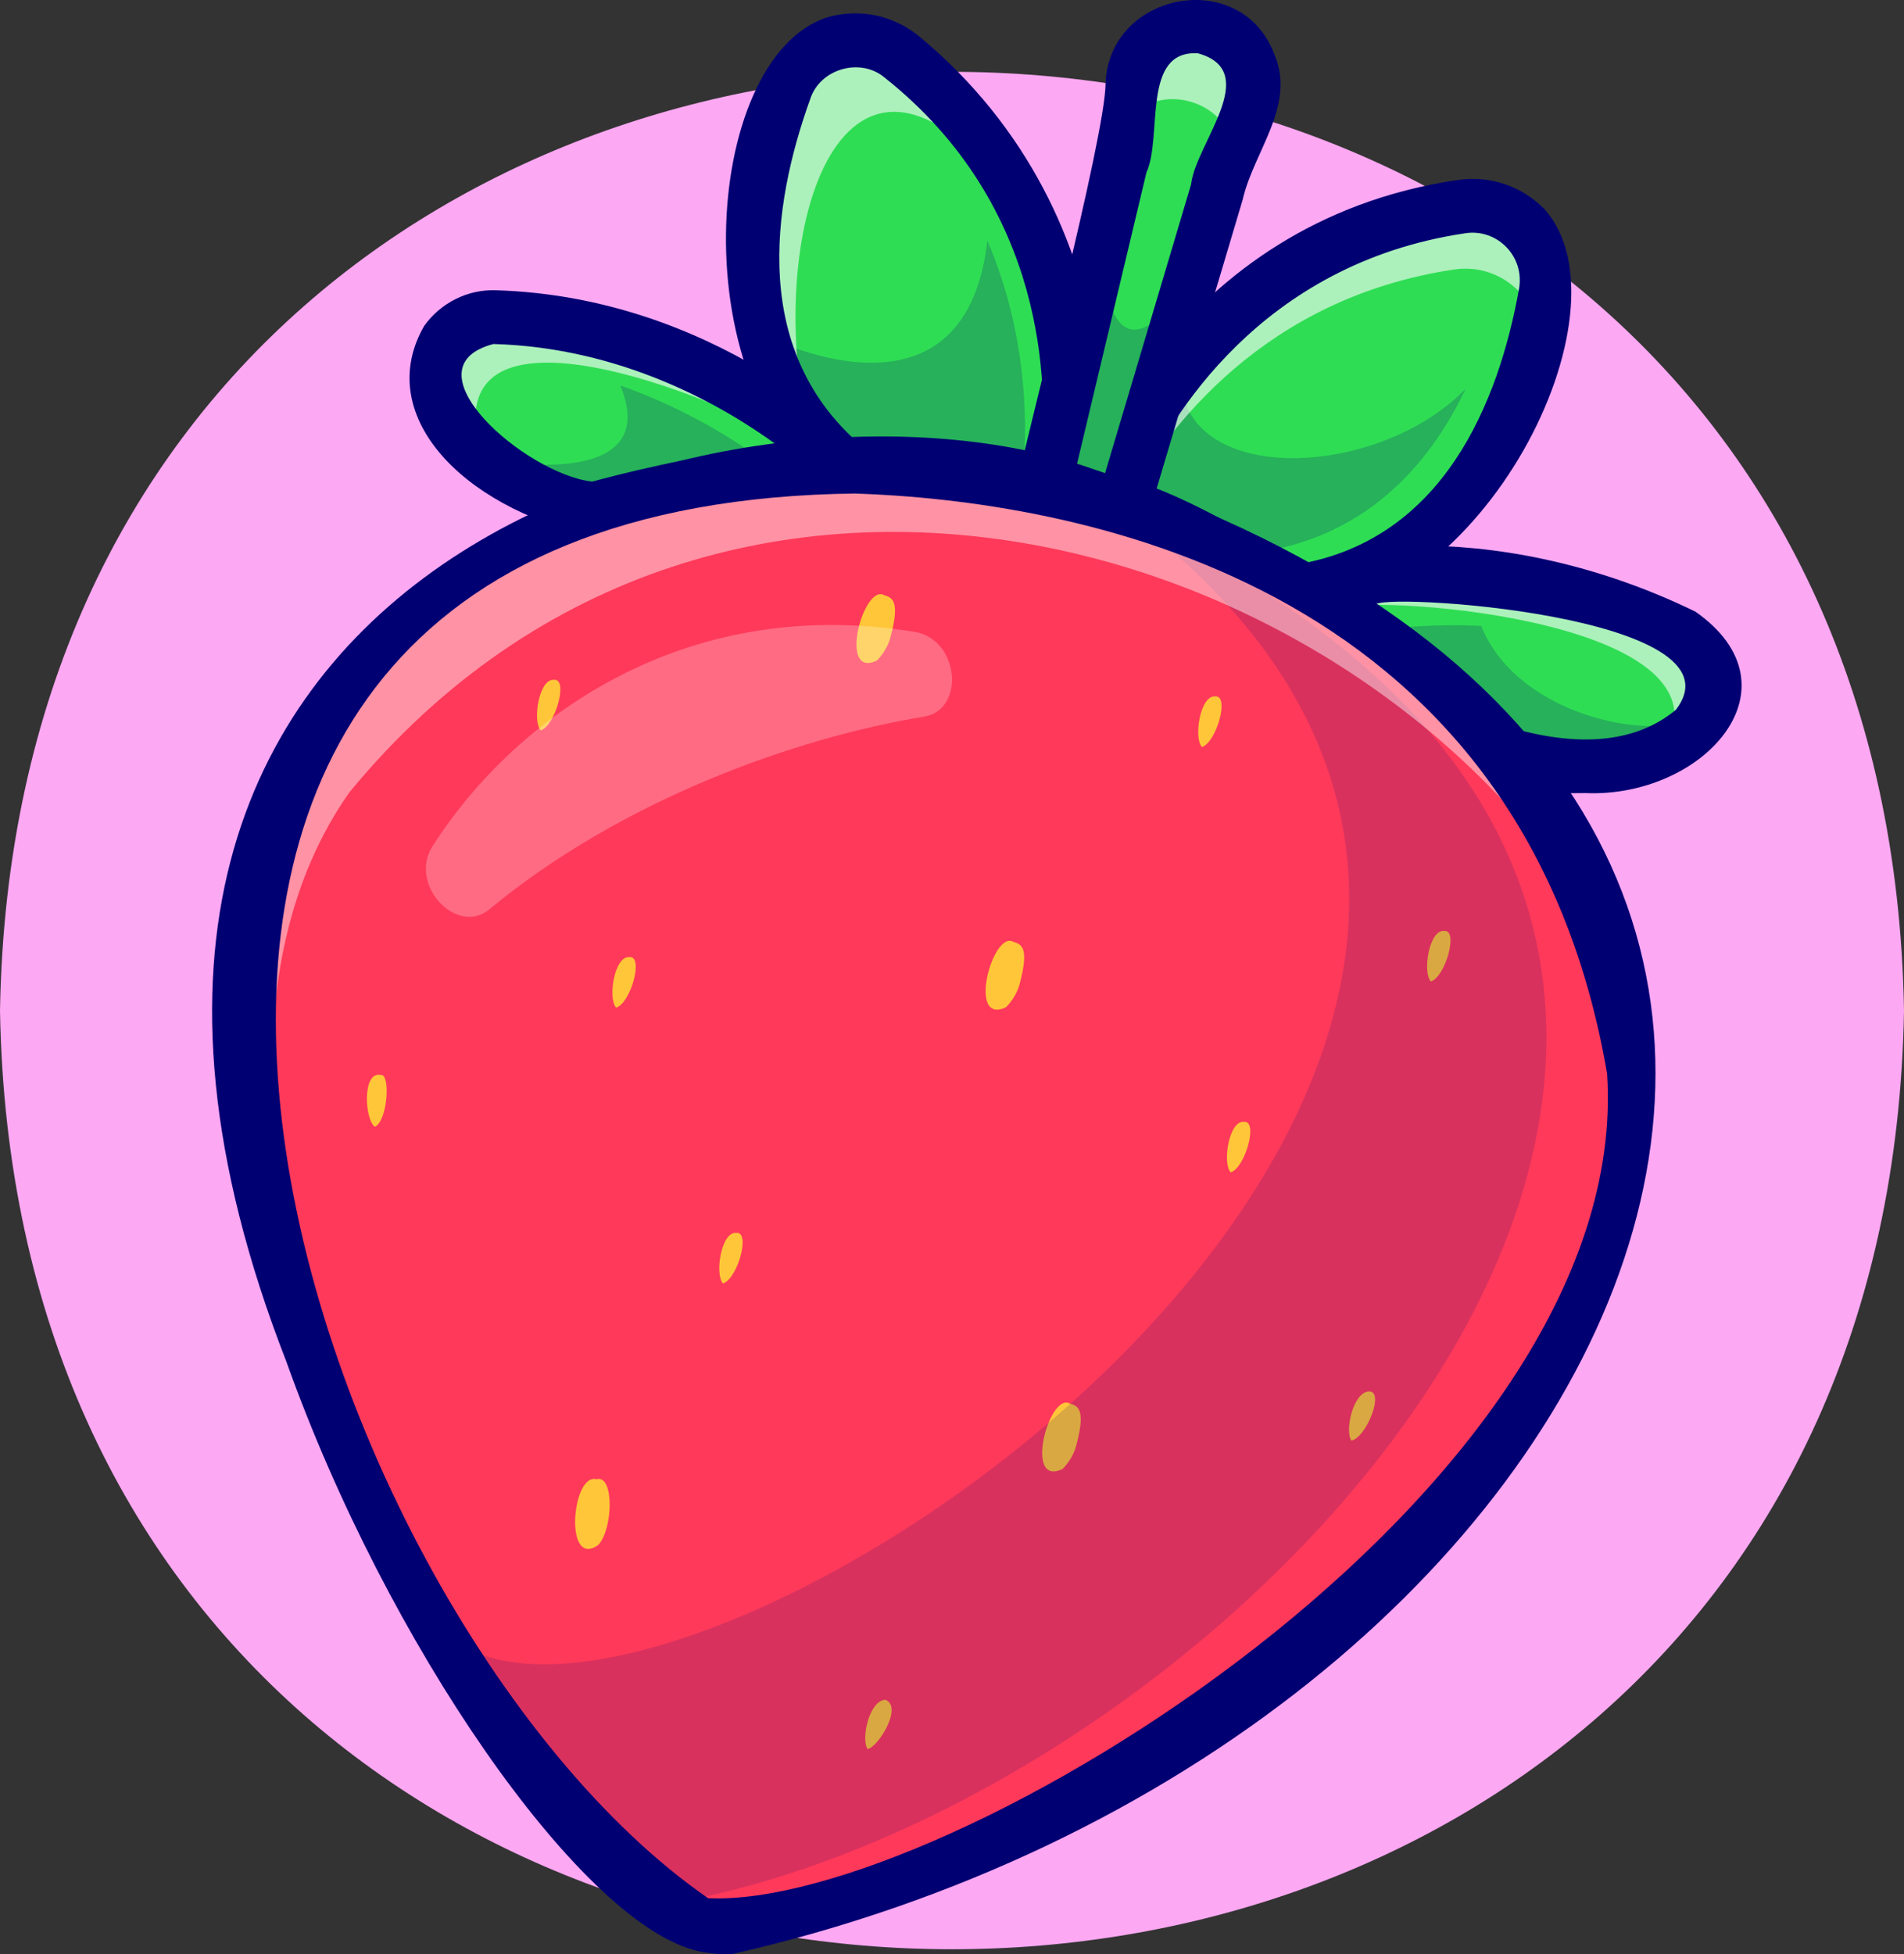 <?xml version="1.0" encoding="UTF-8"?>
<svg id="Calque_2" data-name="Calque 2" xmlns="http://www.w3.org/2000/svg" viewBox="0 0 520.83 534.47">
  <rect x="0" y="0" width="520.83" height="534.47" fill="#333333" stroke="none"/>
  <defs>
    <style>
      .cls-1 {
        fill: #fff;
      }

      .cls-2 {
        opacity: .6;
      }

      .cls-3 {
        opacity: .2;
      }

      .cls-4 {
        opacity: .15;
      }

      .cls-5 {
        opacity: .45;
      }

      .cls-6 {
        fill: #ff395a;
      }

      .cls-7 {
        fill: #fda8f3;
      }

      .cls-8 {
        fill: #ffc639;
      }

      .cls-9 {
        fill: #2fdd54;
      }

      .cls-10 {
        fill: #000072;
      }

      .cls-11 {
        opacity: .25;
      }
    </style>
  </defs>
  <g id="Layer_1" data-name="Layer 1">
    <g>
      <path class="cls-7" d="m520.83,276.36c-5.85,342.32-515.03,342.26-520.83-.01,5.85-342.3,515.03-342.25,520.83.01Z"/>
      <g>
        <g>
          <path class="cls-9" d="m464.88,198.22c-9.5,8.76-25.71,15.87-53.91,7.79,0,0-24.84-25.92-53.53-44.67,0,0,16.81-4.87,40.74-3.98,13.21.32,89.58,9.75,66.71,40.86Z"/>
          <g class="cls-3">
            <path class="cls-10" d="m465.69,195.19c-5.48,12.53-27.4,18.56-54.73,10.83,0,0-16.13-16.85-37.45-33.19,7.31-1.21,19.58-2.32,31.65-1.64,10.56,25.92,50.15,32.22,60.52,24Z"/>
          </g>
          <g class="cls-2">
            <path class="cls-1" d="m461.25,174.26c-27.5-18.55-86.2-19.76-103.81-12.92,2.46,1.61,4.88,3.28,7.27,4.98,15.24-3.94,110.83,4.09,90.54,38.53,13.64-5.14,20.28-21.98,6.01-30.59Z"/>
          </g>
          <path class="cls-10" d="m433.62,216.89c-35.97.9-32.46-18.68-80.21-49.38-2.41-1.57-3.68-4.4-3.25-7.25,3.11-11.02,56.85-20.66,113.63,7.02,29.56,20.76,2.07,50.99-30.17,49.61Zm-18.78-17.43c18.56,5.01,33.2,3.22,43.56-5.32,20.14-26.04-82.62-32.36-82.31-28.62,18.96,14.31,34.13,29.26,38.75,33.95Z"/>
        </g>
        <g>
          <path class="cls-9" d="m230.79,127.4c-34.22,1.9-68.7,11.92-68.7,11.92-12.25-3.21-20.68-6.73-29.26-13.73h-.03c-15.09-11.38-21.85-37.02,1.62-38.91,39.26-3.03,95.56,35.75,96.36,40.72Z"/>
          <g class="cls-3">
            <path class="cls-10" d="m212.91,129.05c-27.4,3.46-50.82,10.28-50.82,10.28-11.36-2.63-22.22-7.84-29.26-13.73,1.67.35,48.96,9.19,36.86-20.18,19.24,6.78,34.06,16.54,43.22,23.63Z"/>
          </g>
          <g class="cls-2">
            <path class="cls-1" d="m130.34,118.76c-6.52-44.24,87.55-1.14,96.44,8.92,1.34-.1,2.67-.21,4.01-.28,0,0-26.98-28.05-70.62-37.61-8.02-1.78-16.62-2.9-25.74-3.11-23.46,1.9-16.72,27.52-1.62,38.9h.03s.53.44.73.58c-1.41-2.52-2.46-5.02-3.22-7.41Z"/>
          </g>
          <path class="cls-10" d="m162.09,146.68c-36.35-8.18-59.88-33.57-46.05-57.56,4.54-6.34,11.93-10.03,19.66-9.74,60.21,1.86,98.77,41.26,100.38,42.94,4.36,4.26,1.21,12.31-4.9,12.44-34.98,1.92-66.37,11.92-69.08,11.92Zm-27.12-52.6c-24.56,6.45,8.73,35.56,27.04,37.63,6.35-1.74,26.93-7.1,50.49-10.01-15.05-11.01-42.67-26.67-77.52-27.62Z"/>
        </g>
        <g>
          <path class="cls-9" d="m352.91,162.06c.54.13-31.33-21.33-50.71-25.37,0,0,22.78-69.11,97.55-80.19,9.76-1.41,18.42,4.16,21.82,12.41,3.1,34.84-17.78,85.17-68.66,93.14Z"/>
          <g class="cls-3">
            <path class="cls-10" d="m400.91,106.34c-10.2,21.4-27.89,41.04-58.39,44.95,0,0-16.16-11.34-33.44-19.22,5.95-16.38,13.88-31.32,13.88-31.32-2.03,32.57,53.33,30.94,77.95,5.59Z"/>
          </g>
          <g class="cls-2">
            <path class="cls-1" d="m307.52,138.18c11.55-21.08,38.38-56.79,90.34-64.49,11.13-1.61,20.92,5.88,22.92,16.12,1.58-6.97,3.8-14.35.78-20.9-3.41-8.26-12.07-13.83-21.82-12.41-74.76,11.08-97.55,80.19-97.55,80.19,1.74.4,3.55.9,5.33,1.5Z"/>
          </g>
          <path class="cls-10" d="m352.91,169.42c-6.3-.25-27.44-19.68-52.39-25.55-4.11-.87-6.72-5.51-5.32-9.47.99-3,25.11-73.57,103.46-85.17,8.95-1.33,17.68,1.64,23.96,8.11,24.42,27.78-16.84,110.33-69.72,112.08Zm-40.87-37.47c17.45,6.09,36.05,18,42.64,22.42,40.21-6.7,55.29-44.49,60.84-75.38.75-4.2-.51-8.36-3.46-11.4-2.94-3.04-7.05-4.44-11.25-3.8-56.2,8.32-80.98,51-88.78,68.16Z"/>
        </g>
        <g>
          <path class="cls-9" d="m290.95,133.67c-21.51-6.51-56.6-3.39-56.6-3.39-35.12-24.62-32.15-74.12-19.63-105.73,4.74-13.15,20.9-17.76,31.82-9.11,47.11,32.24,49.55,106.64,44.42,118.23Z"/>
          <g class="cls-3">
            <path class="cls-10" d="m279.69,131.23c-20.66-3.13-45.34-.95-45.34-.95-14.57-11.08-22.39-24.72-25.96-38.91,0,0,55.51,29.33,61.69-25.58,11.8,27.47,10.86,53.72,9.61,65.44Z"/>
          </g>
          <g class="cls-2">
            <path class="cls-1" d="m219.71,110.9c-9.54-54.15,13.82-118.72,61.41-51.66-9.18-20.78-46.1-72.86-66.42-34.69-10.1,25.8-15.37,68.54,7.46,94.06-.95-2.55-1.81-5.12-2.46-7.71Z"/>
          </g>
          <path class="cls-10" d="m290.94,141.04c-24.55-7.53-55-1.19-61.06-4.9-44.1-28.02-38.16-120.33-3.56-131.41,8.68-2.47,17.72-.66,24.81,4.96,61.63,50.63,54.13,130.8,39.82,131.35Zm-37.18-18.86c9.45,0,20.85.53,31.03,2.46,1.82-18.76,1.7-68.12-42.81-103.42-6.63-5.59-17.64-2.42-20.33,5.81-10.64,29.53-16.47,69.8,15,95.7,3.48-.23,9.7-.56,17.11-.56Z"/>
        </g>
        <g>
          <path class="cls-9" d="m330.72,7.71c10.28,2.52,15.13,14.53,10.38,23.94-7.66,13.22-29.67,94.82-34.98,110.64l-12.5,3.89-8.88-9.62c3.4-16.78,25-97.69,25.03-113.3h0c.59-10.53,10.8-18.51,20.96-15.54Z"/>
          <g class="cls-3">
            <path class="cls-10" d="m301.3,67.09c.94,20.85,6.64,34.02,24.05,10.67l-16.82,62.76-17.6-6.84s.5-44.22,10.36-66.6Z"/>
          </g>
          <g class="cls-2">
            <path class="cls-1" d="m308.82,32.65c8.11-10.3,26.54-5.35,28.41,7.61,21.95-35.3-29.79-49.13-28.41-7.61Z"/>
          </g>
          <path class="cls-10" d="m293.62,153.54c-4.89.8-11.15-9.47-14.29-11.99-1.66-1.8-2.32-4.31-1.75-6.7,3.29-15.73,24.81-97.56,24.84-112.05.98-25.11,37.04-31.9,46.14-8.05,6.09,14.1-5.6,26.54-8.63,39.86,0,0-26.75,89.78-26.75,89.78-.7,2.35-2.52,4.2-4.87,4.92-1.38.35-13.45,4.48-14.69,4.22Zm12.5-11.25h.05-.05Zm-13.32-7.84l3.07,3.33,4.32-1.34,25.63-86.02c1.15-11.01,19.68-30.9,1.87-35.84-15.55-.93-9.59,22.75-14.08,32.57,0,0-20.81,87.31-20.81,87.31Z"/>
        </g>
        <g>
          <path class="cls-6" d="m191.79,526.21C25.22,405.43.85,69.91,296.57,135.21c289.06,91.43,99.3,370-104.78,391Z"/>
          <g>
            <path class="cls-8" d="m275.21,275.44c-10.82,5.18-3.63-21.32,2.05-17.84,2.42.65,4.21,1.96,1.66,11.48-.71,2.65-2.2,4.81-3.71,6.36Z"/>
            <path class="cls-8" d="m290.68,401.72c-10.82,5.18-3.63-21.32,2.05-17.84,2.42.65,4.21,1.96,1.66,11.48-.71,2.65-2.2,4.81-3.71,6.36Z"/>
            <path class="cls-8" d="m163.68,422.49c-9.48,6.78-7.27-19.84-.49-17.95,4.79-1.42,4.6,13.43.49,17.95Z"/>
            <path class="cls-8" d="m239.88,180.64c-10.82,5.18-3.63-21.32,2.05-17.84,2.42.65,4.21,1.96,1.66,11.48-.71,2.65-2.2,4.81-3.7,6.36Z"/>
            <path class="cls-8" d="m168.54,275.58c-2.31-2.41-.52-14.38,3.74-13.83,3.85-.22.2,12.62-3.74,13.83Z"/>
            <path class="cls-8" d="m197.77,350.99c-2.31-2.41-.52-14.38,3.74-13.83,3.85-.22.2,12.62-3.74,13.83Z"/>
            <path class="cls-8" d="m102.56,308.15c-2.8-1.88-3.58-15.3,1.64-14.18,2.63-.34,1.88,12.49-1.64,14.18Z"/>
            <path class="cls-8" d="m336.64,320.62c-2.31-2.41-.52-14.38,3.74-13.83,3.85-.22.2,12.62-3.74,13.83Z"/>
            <path class="cls-8" d="m369.66,393.97c-1.84-2.75.45-13.26,4.86-13.46,4.3.01-.83,12.7-4.86,13.46Z"/>
            <path class="cls-8" d="m237.32,478.31c-1.84-2.75.44-13.26,4.86-13.46,4.91,1.84-1.95,12.99-4.86,13.46Z"/>
            <path class="cls-8" d="m391.4,268.41c-2.31-2.41-.52-14.38,3.74-13.83,3.85-.22.2,12.62-3.74,13.83Z"/>
            <path class="cls-8" d="m147.91,199.74c-2.31-2.41-.52-14.38,3.74-13.83,3.85-.22.2,12.62-3.74,13.83Z"/>
            <path class="cls-8" d="m328.78,204.29c-2.31-2.41-.52-14.38,3.74-13.83,3.85-.22.2,12.61-3.74,13.83Z"/>
          </g>
          <g class="cls-4">
            <path class="cls-10" d="m181.12,520.95c-17.28-11.67-40.16-39.87-60.98-75.88,54.52,59.31,378.79-156.32,191.02-302.18,245.99,115.93,32.92,351.45-130.04,378.06Z"/>
          </g>
          <g class="cls-5">
            <path class="cls-1" d="m95.57,216.69c102.09-124.08,281.54-70.35,344.3,41.36C333.93,26.72-44.65,114.94,95.86,396.75c-23.92-63.67-32.9-133.72-.29-180.06Z"/>
          </g>
          <g class="cls-11">
            <path class="cls-1" d="m250.29,172.81c-64.51-10.56-110.53,25-131.91,58.5-6.85,10.55,6.56,24.75,15.46,17.39,36.23-30,83.79-46.94,119.02-52.73,11.19-1.89,9.63-21.03-2.57-23.16Z"/>
          </g>
          <path class="cls-10" d="m199.9,534.47c-3.74,0-7.09-.38-10.01-1.16-31.74-8.57-84.06-83.81-111.56-160.95C-8.48,149.83,205.29,95.26,298.7,128.17c272.47,90.81,148.5,350.47-98.8,406.31Zm34.21-399.51c-253.42,2.93-153.87,305.76-40.42,384.14,63.97,3.17,253.46-110.76,245.92-225.5-23.5-137.09-149.14-156.68-205.5-158.63Z"/>
        </g>
      </g>
    </g>
  </g>
</svg>